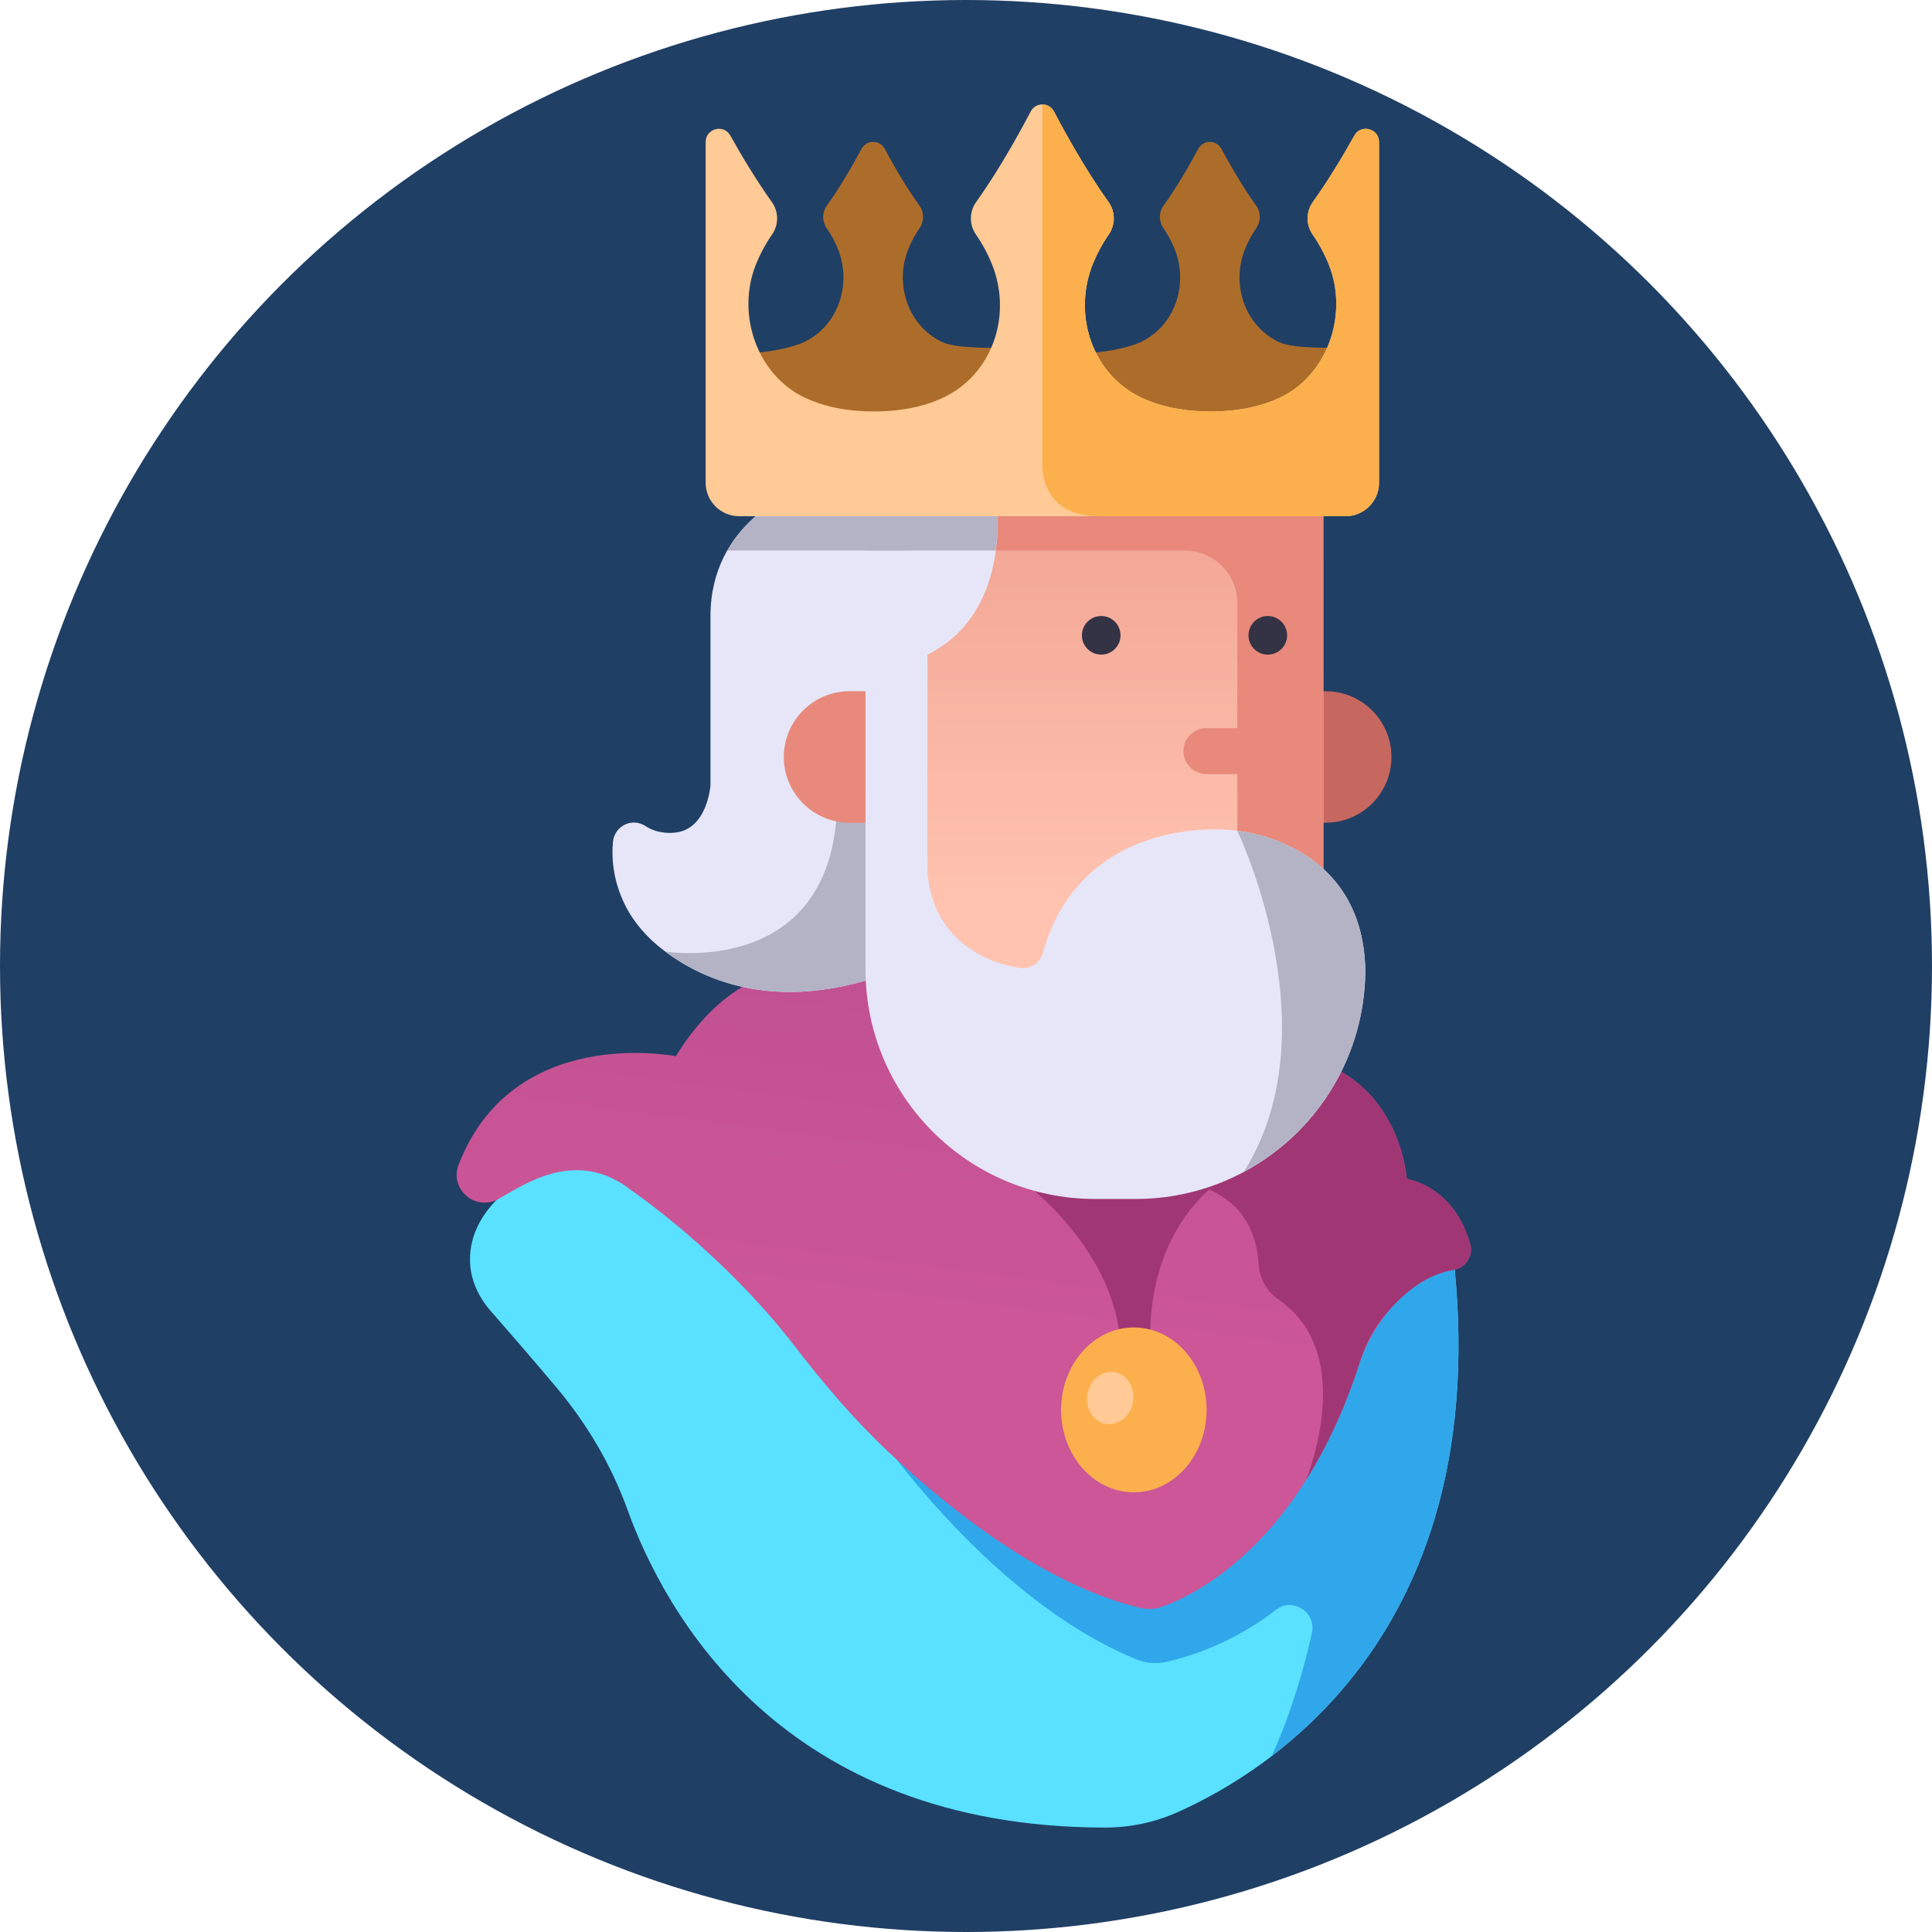 <svg width="111" height="111" viewBox="0 0 111 111" fill="none" xmlns="http://www.w3.org/2000/svg">
<circle cx="55.5" cy="55.5" r="55.5" fill="#203F65"/>
<path d="M30.752 67.33C30.752 67.33 26.897 69.093 27.005 72.497C27.038 73.539 27.493 74.52 28.179 75.305C29.016 76.26 30.523 77.994 31.954 79.695C33.715 81.789 35.122 84.165 36.052 86.739C38.16 92.578 44.838 104.997 63.512 105C64.931 104.999 66.334 104.702 67.632 104.127C72.97 101.76 85.983 93.695 83.479 71.991C83.479 71.991 78.201 71.665 73.375 83.541C72.467 85.776 70.426 87.372 68.023 87.58C62.887 88.023 53.865 86.488 45.602 73.454C43.817 70.638 41.227 68.387 38.09 67.255C35.717 66.4 32.996 66.022 30.752 67.33V67.33Z" fill="#59E1FF"/>
<path d="M83.479 71.992C83.479 71.992 78.2 71.666 73.374 83.542C72.467 85.776 70.426 87.372 68.024 87.58C64.044 87.923 57.73 87.075 51.245 80.613L49.725 81.397C49.725 81.397 56.469 91.761 65.336 95.352C65.878 95.571 66.475 95.605 67.045 95.474C68.358 95.172 70.87 94.389 73.314 92.486C74.265 91.745 75.634 92.629 75.375 93.807C74.938 95.797 74.223 98.315 73.074 100.882C78.788 96.51 85.318 87.932 83.479 71.992V71.992Z" fill="#30A7EA"/>
<path d="M50.798 56.601C50.798 56.601 43.862 52.516 38.828 60.686C38.828 60.686 29.453 58.794 26.334 66.957C26.049 67.701 26.395 68.542 27.102 68.912C27.337 69.036 27.599 69.099 27.865 69.096C28.131 69.092 28.391 69.023 28.623 68.893C30.119 68.058 33.127 65.911 36.262 68.381C36.262 68.381 41.488 71.921 45.656 77.339C47.294 79.468 49.033 81.517 50.986 83.361C54.53 86.707 59.992 91.064 65.529 92.384C65.951 92.485 66.391 92.45 66.799 92.302C68.802 91.574 74.732 88.626 78.054 78.476C78.539 76.996 79.355 75.626 80.495 74.566C81.298 73.819 82.311 73.156 83.491 72.964C84.193 72.85 84.661 72.174 84.47 71.489C84.099 70.156 83.165 68.303 80.819 67.716C80.819 67.716 80.553 62.871 76.031 61.066L50.798 56.601V56.601Z" fill="url(#paint0_linear_32_2602)"/>
<path d="M78.124 78.261C78.401 77.395 78.79 76.566 79.343 75.844C80.204 74.719 81.644 73.265 83.491 72.964C84.193 72.85 84.661 72.174 84.47 71.489C84.098 70.156 83.165 68.303 80.819 67.716C80.819 67.716 80.552 62.871 76.03 61.066L71.885 60.333L67.993 67.906C71.501 68.554 72.222 71.017 72.309 72.61C72.354 73.453 72.792 74.211 73.486 74.692C77.383 77.392 75.796 82.986 75.061 84.996C76.188 83.199 77.25 80.988 78.124 78.261V78.261Z" fill="#A03774"/>
<path d="M58.059 67.33C58.059 67.33 64.1 71.328 64.378 77.361H66.116C66.116 77.361 65.525 71.616 69.756 68.093V67.33H58.059V67.33Z" fill="#A03774"/>
<path d="M45.615 28.277C45.615 28.277 40.819 30.058 40.819 35.392V45.11C40.819 45.11 40.653 47.674 38.751 47.839C38.751 47.839 37.851 47.968 37.093 47.464C36.325 46.952 35.305 47.448 35.217 48.367C35.13 49.278 35.221 50.371 35.717 51.57C36.158 52.637 36.882 53.569 37.767 54.31C39.888 56.084 44.724 58.748 52.386 55.365V28.277H45.615V28.277Z" fill="#E6E6F8"/>
<path d="M76.168 47.267H75.253V39.714H76.168C78.253 39.714 79.944 41.405 79.944 43.491C79.944 45.576 78.253 47.267 76.168 47.267V47.267Z" fill="#C66760"/>
<path d="M51.548 28.277H76.031V58.727H51.548V28.277Z" fill="url(#paint1_linear_32_2602)"/>
<path d="M56.202 31.629H68.07C69.737 31.629 71.089 32.98 71.089 34.648V58.727H76.031V28.277H56.202V31.629Z" fill="#E8897B"/>
<path d="M63.269 37.611C63.881 37.611 64.378 37.114 64.378 36.502C64.378 35.889 63.881 35.392 63.269 35.392C62.656 35.392 62.159 35.889 62.159 36.502C62.159 37.114 62.656 37.611 63.269 37.611Z" fill="#333345"/>
<path d="M72.84 37.611C73.452 37.611 73.949 37.114 73.949 36.502C73.949 35.889 73.452 35.392 72.84 35.392C72.227 35.392 71.731 35.889 71.731 36.502C71.731 37.114 72.227 37.611 72.84 37.611Z" fill="#333345"/>
<path d="M48.097 45.275C48.427 56.353 38.228 54.669 38.219 54.667C40.534 56.407 45.225 58.526 52.386 55.365V45.275H48.097V45.275Z" fill="#B3B3C5"/>
<path d="M57.191 28.277C57.191 28.277 58.407 35.074 53.285 37.611V49.778C53.285 51.507 54.015 53.191 55.38 54.252C56.183 54.877 57.248 55.418 58.627 55.612C59.224 55.696 59.778 55.292 59.931 54.708C60.428 52.811 62.144 48.743 67.806 47.808C69.7 47.496 71.661 47.622 73.444 48.332C75.689 49.225 78.332 51.224 78.442 55.688C78.442 62.977 72.534 68.885 65.246 68.885H62.921C55.633 68.885 49.725 62.977 49.725 55.688V28.277H57.191Z" fill="#E6E6F8"/>
<path d="M48.81 47.267H49.725V39.714H48.81C46.724 39.714 45.033 41.405 45.033 43.491C45.033 45.576 46.724 47.267 48.81 47.267V47.267Z" fill="#E8897B"/>
<path d="M71.54 44.475H69.315C68.965 44.475 68.628 44.336 68.381 44.088C68.133 43.841 67.994 43.505 67.994 43.154C67.993 42.98 68.028 42.809 68.094 42.648C68.16 42.488 68.258 42.342 68.38 42.22C68.503 42.097 68.649 42 68.809 41.933C68.97 41.867 69.141 41.833 69.315 41.833H71.54C71.891 41.833 72.227 41.972 72.475 42.22C72.722 42.468 72.862 42.804 72.862 43.154C72.862 43.505 72.722 43.841 72.475 44.088C72.227 44.336 71.891 44.475 71.54 44.475V44.475Z" fill="#E8897B"/>
<path d="M78.442 55.688C78.331 51.223 75.689 49.225 73.444 48.332C72.686 48.03 71.894 47.84 71.09 47.738C71.115 47.789 76.597 59.216 71.456 67.33C75.612 65.109 78.442 60.73 78.442 55.688Z" fill="#B3B3C5"/>
<path d="M54.105 19.64C52.141 18.689 51.372 16.29 52.2 14.272C52.367 13.864 52.578 13.477 52.828 13.115C53.099 12.723 53.106 12.209 52.829 11.822C52.043 10.724 51.323 9.469 50.831 8.552C50.545 8.021 49.784 8.021 49.499 8.552C49.006 9.469 48.287 10.724 47.5 11.822C47.223 12.209 47.231 12.723 47.502 13.115C47.752 13.477 47.962 13.864 48.129 14.272C48.957 16.29 48.189 18.689 46.225 19.64C45.517 19.983 44.05 20.283 42.861 20.283L43.411 24.414H56.919L57.567 19.986C56.378 19.986 54.812 19.982 54.105 19.64V19.64Z" fill="#AD6D2A"/>
<path d="M41.792 31.629H52.386V28.277H45.615C45.615 28.277 43.193 29.187 41.792 31.629Z" fill="#B3B3C5"/>
<path d="M57.207 31.629C57.452 29.778 57.191 28.277 57.191 28.277H49.725V31.629H57.207Z" fill="#B3B3C5"/>
<path d="M73.449 19.64C71.485 18.689 70.717 16.29 71.545 14.272C71.712 13.864 71.922 13.477 72.172 13.115C72.443 12.723 72.451 12.209 72.174 11.822C71.387 10.724 70.668 9.469 70.175 8.552C69.89 8.021 69.129 8.021 68.843 8.552C68.351 9.469 67.631 10.724 66.844 11.822C66.567 12.209 66.575 12.723 66.846 13.115C67.096 13.477 67.306 13.864 67.473 14.272C68.302 16.29 67.533 18.689 65.569 19.64C64.862 19.983 63.395 20.283 62.206 20.283L62.755 24.414H76.263L76.911 19.986C75.722 19.986 74.156 19.982 73.449 19.64V19.64Z" fill="#AD6D2A"/>
<path d="M75.43 11.604C75.234 11.876 75.127 12.201 75.125 12.536C75.122 12.871 75.224 13.198 75.415 13.473C75.791 14.017 76.105 14.602 76.35 15.217C77.48 18.057 76.284 21.554 73.519 22.854C72.515 23.326 71.222 23.638 69.558 23.638C67.856 23.638 66.542 23.311 65.529 22.821C62.716 21.459 61.616 18.023 62.802 15.132C63.041 14.549 63.342 13.994 63.7 13.475C64.092 12.909 64.091 12.168 63.69 11.608C62.407 9.813 61.249 7.728 60.556 6.407C60.272 5.864 59.501 5.864 59.216 6.407C58.524 7.726 57.368 9.809 56.086 11.603C55.89 11.875 55.784 12.201 55.781 12.537C55.779 12.873 55.881 13.2 56.073 13.476C56.447 14.018 56.759 14.6 57.003 15.211C58.155 18.101 57.037 21.474 54.234 22.825C53.223 23.313 51.911 23.638 50.214 23.638C48.564 23.638 47.279 23.331 46.279 22.866C43.496 21.57 42.288 18.069 43.423 15.217C43.667 14.602 43.981 14.017 44.358 13.472C44.549 13.198 44.65 12.87 44.648 12.536C44.645 12.201 44.539 11.876 44.343 11.604C43.449 10.353 42.615 8.961 41.959 7.786C41.578 7.106 40.542 7.381 40.542 8.161V27.734C40.542 28.797 41.404 29.658 42.467 29.658H77.306C78.369 29.658 79.23 28.797 79.23 27.734V8.161C79.23 7.382 78.194 7.106 77.814 7.786C77.157 8.962 76.323 10.353 75.43 11.604V11.604Z" fill="#FFCA95"/>
<path d="M77.306 29.659C78.369 29.659 79.23 28.797 79.23 27.734V8.161C79.23 7.382 78.194 7.106 77.814 7.786C77.157 8.962 76.324 10.353 75.43 11.604C75.234 11.876 75.127 12.201 75.125 12.536C75.122 12.871 75.224 13.198 75.415 13.473C75.791 14.017 76.105 14.602 76.35 15.217C77.48 18.057 76.284 21.554 73.518 22.854C72.515 23.326 71.222 23.638 69.558 23.638C67.856 23.638 66.542 23.311 65.529 22.821C62.716 21.459 61.616 18.024 62.802 15.132C63.041 14.549 63.342 13.994 63.7 13.475C64.092 12.909 64.091 12.168 63.69 11.608C62.407 9.813 61.249 7.728 60.556 6.407C60.493 6.284 60.397 6.181 60.279 6.109C60.16 6.037 60.025 5.999 59.886 6V26.796C59.886 26.796 59.788 29.659 63.143 29.659H77.306V29.659Z" fill="#FBB04D"/>
<path d="M65.144 85.739C67.452 85.739 69.324 83.618 69.324 81.003C69.324 78.387 67.452 76.267 65.144 76.267C62.835 76.267 60.963 78.387 60.963 81.003C60.963 83.618 62.835 85.739 65.144 85.739Z" fill="#FBB04D"/>
<path d="M63.528 81.803C64.25 81.929 64.951 81.369 65.094 80.551C65.238 79.734 64.769 78.968 64.048 78.842C63.326 78.715 62.625 79.275 62.482 80.093C62.338 80.911 62.807 81.676 63.528 81.803Z" fill="#FFCA95"/>
<defs>
<linearGradient id="paint0_linear_32_2602" x1="54.616" y1="75.528" x2="68.289" y2="-30.805" gradientUnits="userSpaceOnUse">
<stop stop-color="#CC5697"/>
<stop offset="1" stop-color="#8E3979"/>
</linearGradient>
<linearGradient id="paint1_linear_32_2602" x1="63.789" y1="52.293" x2="63.789" y2="8.635" gradientUnits="userSpaceOnUse">
<stop offset="0.005" stop-color="#FFC3B0"/>
<stop offset="1" stop-color="#E8897B"/>
</linearGradient>
</defs>
</svg>
